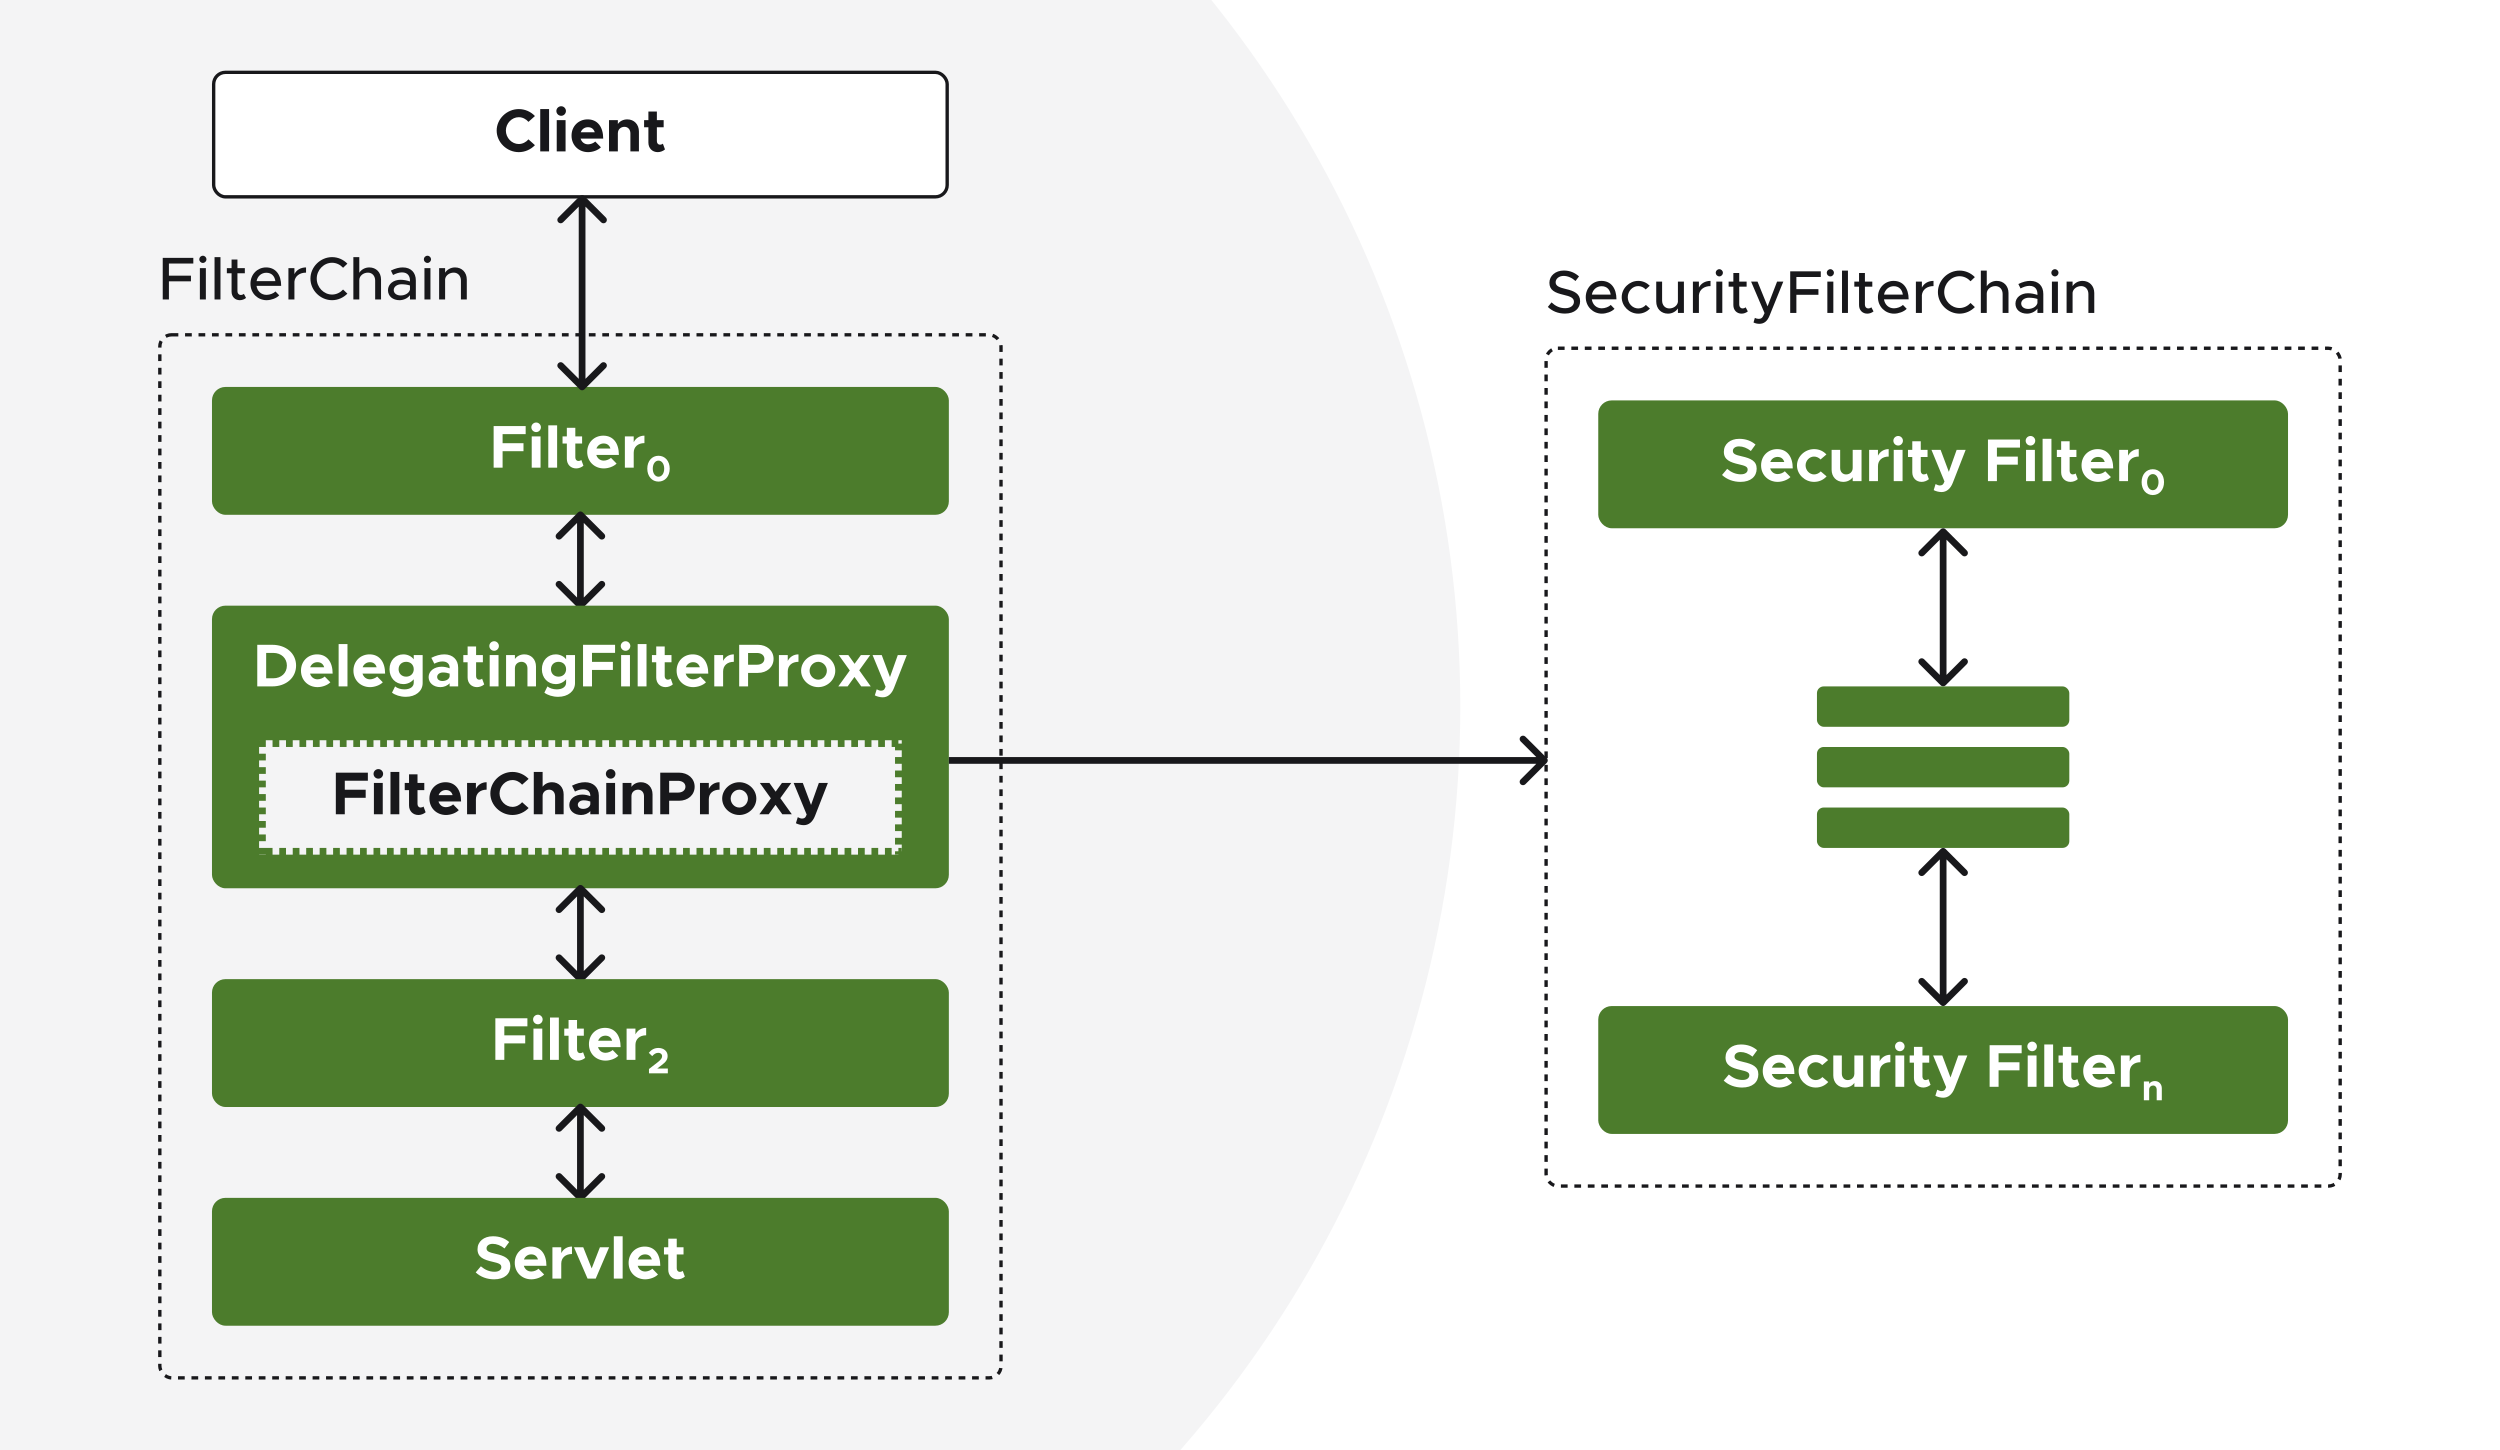 <svg width="743" height="431" viewBox="0 0 743 431" fill="none" xmlns="http://www.w3.org/2000/svg">
<rect x="0" y="0" width="743" height="431" fill="#333333" stroke="none"/>
<g clip-path="url(#clip0_421_788)">
<rect width="743" height="431" fill="white"/>
<circle cx="99" cy="210" r="335" fill="#F4F4F5"/>
<rect x="63.5" y="21.5" width="218" height="37" rx="3.5" fill="white"/>
<path d="M154.179 45.216C150.633 45.216 147.609 42.282 147.609 38.808C147.609 35.334 150.633 32.418 154.179 32.418C156.051 32.418 157.779 33.21 158.985 34.488L157.059 36.216C156.339 35.388 155.313 34.83 154.179 34.83C152.109 34.83 150.345 36.666 150.345 38.808C150.345 40.968 152.109 42.804 154.179 42.804C155.313 42.804 156.339 42.246 157.059 41.418L158.985 43.146C157.779 44.406 156.051 45.216 154.179 45.216ZM160.556 45V32.418H163.184V45H160.556ZM166.792 34.416C165.982 34.416 165.352 33.768 165.352 32.976C165.352 32.238 165.982 31.572 166.792 31.572C167.566 31.572 168.196 32.238 168.196 32.976C168.196 33.768 167.566 34.416 166.792 34.416ZM165.46 45V35.694H168.088V45H165.46ZM174.774 42.894C175.512 42.894 176.412 42.552 176.916 42.066L178.59 43.776C177.762 44.64 176.16 45.216 174.792 45.216C172.02 45.216 169.86 43.182 169.86 40.32C169.86 37.512 171.93 35.478 174.648 35.478C177.564 35.478 179.274 37.692 179.274 41.202H172.56C172.866 42.21 173.676 42.894 174.774 42.894ZM174.756 37.8C173.766 37.8 172.938 38.376 172.596 39.312H176.754C176.502 38.394 175.818 37.8 174.756 37.8ZM186.434 35.478C188.45 35.478 189.89 36.972 189.89 39.078V45H187.352V39.636C187.352 38.484 186.632 37.692 185.588 37.692C184.49 37.692 183.644 38.484 183.644 39.492L183.626 39.438V45H180.998V35.694H183.626V36.864C184.184 36.018 185.228 35.478 186.434 35.478ZM197.005 42.696L197.635 44.406C197.095 44.892 196.249 45.216 195.493 45.216C193.855 45.216 192.703 44.046 192.703 42.372V37.818H191.425V35.694H192.703V33.138H195.223V35.694H197.239V37.818H195.223V41.958C195.223 42.57 195.619 43.002 196.105 43.002C196.465 43.002 196.825 42.876 197.005 42.696Z" fill="#18181B"/>
<rect x="63.5" y="21.5" width="218" height="37" rx="3.5" stroke="#18181B"/>
<path d="M57.455 78.326H50.201V81.926H56.753V83.618H50.201V89H48.365V76.634H57.455V78.326ZM60.302 78.146C59.69 78.146 59.222 77.642 59.222 77.066C59.222 76.508 59.69 76.004 60.302 76.004C60.878 76.004 61.364 76.508 61.364 77.066C61.364 77.642 60.878 78.146 60.302 78.146ZM59.402 89V79.694H61.184V89H59.402ZM63.762 89V76.418H65.526V89H63.762ZM72.477 87.326L73.125 88.55C72.621 88.964 71.937 89.216 71.271 89.216C69.831 89.216 68.823 88.172 68.823 86.678V81.206H67.419V79.694H68.823V77.138H70.569V79.694H72.765V81.206H70.569V86.552C70.569 87.2 71.001 87.668 71.523 87.668C71.919 87.668 72.279 87.524 72.477 87.326ZM79.207 87.632C80.18 87.632 81.314 87.2 81.871 86.624L82.987 87.776C82.159 88.658 80.54 89.216 79.225 89.216C76.633 89.216 74.438 87.182 74.438 84.32C74.438 81.53 76.507 79.478 79.082 79.478C81.925 79.478 83.564 81.638 83.564 84.968H76.237C76.472 86.516 77.606 87.632 79.207 87.632ZM79.153 81.062C77.713 81.062 76.543 82.034 76.255 83.546H81.835C81.638 82.106 80.755 81.062 79.153 81.062ZM87.501 81.476C88.095 80.252 89.355 79.478 90.957 79.478V81.026C89.031 81.026 87.663 82.088 87.501 83.708V89H85.719V79.694H87.501V81.476ZM98.689 89.216C95.215 89.216 92.263 86.282 92.263 82.808C92.263 79.334 95.215 76.418 98.689 76.418C100.453 76.418 102.073 77.156 103.243 78.362L101.965 79.586C101.137 78.686 99.967 78.092 98.689 78.092C96.223 78.092 94.135 80.252 94.135 82.808C94.135 85.382 96.223 87.542 98.689 87.542C99.967 87.542 101.137 86.948 101.965 86.048L103.243 87.272C102.073 88.46 100.453 89.216 98.689 89.216ZM109.752 79.478C111.804 79.478 113.244 80.972 113.244 83.078V89H111.498V83.384C111.498 81.998 110.616 81.026 109.356 81.026C107.952 81.026 106.782 82.016 106.782 83.222V89H105.018V76.418H106.782V81.08C107.34 80.144 108.474 79.478 109.752 79.478ZM119.699 79.478C122.201 79.478 123.587 81.062 123.587 83.366V89H121.841V87.722C121.157 88.694 119.879 89.216 118.745 89.216C116.765 89.216 115.307 88.064 115.307 86.246C115.307 84.392 116.981 83.15 119.033 83.15C119.951 83.15 120.941 83.348 121.841 83.654V83.366C121.841 82.196 121.301 80.954 119.447 80.954C118.529 80.954 117.629 81.314 116.819 81.728L116.171 80.414C117.503 79.748 118.673 79.478 119.699 79.478ZM119.087 87.812C120.239 87.812 121.535 87.236 121.841 86.084V84.842C121.085 84.608 120.221 84.482 119.303 84.482C118.061 84.482 117.017 85.184 117.017 86.192C117.017 87.2 117.917 87.812 119.087 87.812ZM127.046 78.146C126.434 78.146 125.966 77.642 125.966 77.066C125.966 76.508 126.434 76.004 127.046 76.004C127.622 76.004 128.108 76.508 128.108 77.066C128.108 77.642 127.622 78.146 127.046 78.146ZM126.146 89V79.694H127.928V89H126.146ZM135.24 79.478C137.292 79.478 138.732 80.972 138.732 83.078V89H136.986V83.384C136.986 81.998 136.104 81.026 134.844 81.026C133.548 81.026 132.432 81.872 132.288 82.97V89H130.506V79.694H132.288V81.044C132.846 80.126 133.98 79.478 135.24 79.478Z" fill="#18181B"/>
<rect x="63" y="115" width="219" height="38" rx="4" fill="#4C7C2C"/>
<path d="M156.23 129.028H149.372V131.71H155.582V134.104H149.372V139H146.708V126.634H156.23V129.028ZM159.358 128.416C158.548 128.416 157.918 127.768 157.918 126.976C157.918 126.238 158.548 125.572 159.358 125.572C160.132 125.572 160.762 126.238 160.762 126.976C160.762 127.768 160.132 128.416 159.358 128.416ZM158.026 139V129.694H160.654V139H158.026ZM162.949 139V126.418H165.577V139H162.949ZM172.767 136.696L173.397 138.406C172.857 138.892 172.011 139.216 171.255 139.216C169.617 139.216 168.465 138.046 168.465 136.372V131.818H167.187V129.694H168.465V127.138H170.985V129.694H173.001V131.818H170.985V135.958C170.985 136.57 171.381 137.002 171.867 137.002C172.227 137.002 172.587 136.876 172.767 136.696ZM179.434 136.894C180.172 136.894 181.072 136.552 181.576 136.066L183.25 137.776C182.422 138.64 180.82 139.216 179.452 139.216C176.68 139.216 174.52 137.182 174.52 134.32C174.52 131.512 176.59 129.478 179.308 129.478C182.224 129.478 183.934 131.692 183.934 135.202H177.22C177.526 136.21 178.336 136.894 179.434 136.894ZM179.416 131.8C178.426 131.8 177.598 132.376 177.256 133.312H181.414C181.162 132.394 180.478 131.8 179.416 131.8ZM188.34 131.422C188.952 130.216 190.104 129.478 191.526 129.478V131.692C189.582 131.692 188.34 132.808 188.34 134.554V139H185.712V129.694H188.34V131.422ZM195.703 143.13C193.748 143.13 192.376 141.542 192.376 139.285C192.376 137.038 193.748 135.451 195.703 135.451C197.658 135.451 199.04 137.038 199.04 139.285C199.04 141.542 197.658 143.13 195.703 143.13ZM195.703 141.682C196.707 141.682 197.398 140.678 197.398 139.285C197.398 137.892 196.707 136.898 195.703 136.898C194.709 136.898 194.007 137.892 194.007 139.285C194.007 140.678 194.709 141.682 195.703 141.682Z" fill="white"/>
<path d="M171.793 180.707C172.183 181.098 172.817 181.098 173.207 180.707L179.571 174.343C179.962 173.953 179.962 173.319 179.571 172.929C179.181 172.538 178.547 172.538 178.157 172.929L172.5 178.586L166.843 172.929C166.453 172.538 165.819 172.538 165.429 172.929C165.038 173.319 165.038 173.953 165.429 174.343L171.793 180.707ZM173.207 152.293C172.817 151.902 172.183 151.902 171.793 152.293L165.429 158.657C165.038 159.047 165.038 159.681 165.429 160.071C165.819 160.462 166.453 160.462 166.843 160.071L172.5 154.414L178.157 160.071C178.547 160.462 179.181 160.462 179.571 160.071C179.962 159.681 179.962 159.047 179.571 158.657L173.207 152.293ZM173.5 180L173.5 153L171.5 153L171.5 180L173.5 180Z" fill="#18181B"/>
<rect x="63" y="180" width="219" height="84" rx="4" fill="#4C7C2C"/>
<path d="M76.458 204V191.634H80.886C85.044 191.634 87.996 194.19 87.996 197.808C87.996 201.426 85.044 204 80.886 204H76.458ZM79.104 201.588H81.228C83.586 201.588 85.26 200.022 85.26 197.808C85.26 195.612 83.586 194.046 81.228 194.046H79.104V201.588ZM94.363 201.894C95.101 201.894 96.001 201.552 96.505 201.066L98.179 202.776C97.351 203.64 95.749 204.216 94.381 204.216C91.609 204.216 89.449 202.182 89.449 199.32C89.449 196.512 91.519 194.478 94.237 194.478C97.153 194.478 98.863 196.692 98.863 200.202H92.149C92.455 201.21 93.265 201.894 94.363 201.894ZM94.345 196.8C93.355 196.8 92.527 197.376 92.185 198.312H96.343C96.091 197.394 95.407 196.8 94.345 196.8ZM100.641 204V191.418H103.269V204H100.641ZM109.955 201.894C110.693 201.894 111.593 201.552 112.097 201.066L113.771 202.776C112.943 203.64 111.341 204.216 109.973 204.216C107.201 204.216 105.041 202.182 105.041 199.32C105.041 196.512 107.111 194.478 109.829 194.478C112.745 194.478 114.455 196.692 114.455 200.202H107.741C108.047 201.21 108.857 201.894 109.955 201.894ZM109.937 196.8C108.947 196.8 108.119 197.376 107.777 198.312H111.935C111.683 197.394 110.999 196.8 109.937 196.8ZM122.965 194.694H125.611V203.01C125.611 205.404 123.541 207.096 120.607 207.096C118.969 207.096 117.421 206.574 116.503 205.854L117.421 204C118.033 204.54 119.113 204.882 120.193 204.882C121.885 204.882 122.965 204.108 122.965 202.902V201.876C122.227 202.776 121.111 203.316 119.887 203.316C117.547 203.316 115.765 201.48 115.765 198.888C115.765 196.296 117.547 194.478 119.887 194.478C121.147 194.478 122.335 195.072 122.965 195.954V194.694ZM120.715 201.102C122.029 201.102 122.965 200.184 122.965 198.888C122.965 197.592 122.029 196.692 120.715 196.692C119.401 196.692 118.465 197.592 118.465 198.888C118.465 200.184 119.401 201.102 120.715 201.102ZM132.081 194.478C134.511 194.478 136.167 196.008 136.167 198.438V204H133.629V203.064C132.963 203.82 131.901 204.216 130.893 204.216C128.913 204.216 127.383 203.028 127.383 201.246C127.383 199.41 129.093 198.15 131.253 198.15C132.009 198.15 132.837 198.312 133.629 198.618V198.438C133.629 197.448 133.017 196.584 131.487 196.584C130.623 196.584 129.813 196.872 129.075 197.25L128.193 195.504C129.507 194.838 130.785 194.478 132.081 194.478ZM131.487 202.398C132.495 202.398 133.449 201.93 133.629 201.066V200.202C133.035 199.986 132.351 199.86 131.631 199.86C130.677 199.86 129.921 200.418 129.921 201.174C129.921 201.93 130.587 202.398 131.487 202.398ZM143.277 201.696L143.907 203.406C143.367 203.892 142.521 204.216 141.765 204.216C140.127 204.216 138.975 203.046 138.975 201.372V196.818H137.697V194.694H138.975V192.138H141.495V194.694H143.511V196.818H141.495V200.958C141.495 201.57 141.891 202.002 142.377 202.002C142.737 202.002 143.097 201.876 143.277 201.696ZM146.867 193.416C146.057 193.416 145.427 192.768 145.427 191.976C145.427 191.238 146.057 190.572 146.867 190.572C147.641 190.572 148.271 191.238 148.271 191.976C148.271 192.768 147.641 193.416 146.867 193.416ZM145.535 204V194.694H148.163V204H145.535ZM155.84 194.478C157.856 194.478 159.296 195.972 159.296 198.078V204H156.758V198.636C156.758 197.484 156.038 196.692 154.994 196.692C153.896 196.692 153.05 197.484 153.05 198.492L153.032 198.438V204H150.404V194.694H153.032V195.864C153.59 195.018 154.634 194.478 155.84 194.478ZM168.246 194.694H170.892V203.01C170.892 205.404 168.822 207.096 165.888 207.096C164.25 207.096 162.702 206.574 161.784 205.854L162.702 204C163.314 204.54 164.394 204.882 165.474 204.882C167.166 204.882 168.246 204.108 168.246 202.902V201.876C167.508 202.776 166.392 203.316 165.168 203.316C162.828 203.316 161.046 201.48 161.046 198.888C161.046 196.296 162.828 194.478 165.168 194.478C166.428 194.478 167.616 195.072 168.246 195.954V194.694ZM165.996 201.102C167.31 201.102 168.246 200.184 168.246 198.888C168.246 197.592 167.31 196.692 165.996 196.692C164.682 196.692 163.746 197.592 163.746 198.888C163.746 200.184 164.682 201.102 165.996 201.102ZM182.798 194.028H175.94V196.71H182.15V199.104H175.94V204H173.276V191.634H182.798V194.028ZM185.926 193.416C185.116 193.416 184.486 192.768 184.486 191.976C184.486 191.238 185.116 190.572 185.926 190.572C186.7 190.572 187.33 191.238 187.33 191.976C187.33 192.768 186.7 193.416 185.926 193.416ZM184.594 204V194.694H187.222V204H184.594ZM189.516 204V191.418H192.144V204H189.516ZM199.334 201.696L199.964 203.406C199.424 203.892 198.578 204.216 197.822 204.216C196.184 204.216 195.032 203.046 195.032 201.372V196.818H193.754V194.694H195.032V192.138H197.552V194.694H199.568V196.818H197.552V200.958C197.552 201.57 197.948 202.002 198.434 202.002C198.794 202.002 199.154 201.876 199.334 201.696ZM206.002 201.894C206.74 201.894 207.64 201.552 208.144 201.066L209.818 202.776C208.99 203.64 207.388 204.216 206.02 204.216C203.248 204.216 201.088 202.182 201.088 199.32C201.088 196.512 203.158 194.478 205.876 194.478C208.792 194.478 210.502 196.692 210.502 200.202H203.788C204.094 201.21 204.904 201.894 206.002 201.894ZM205.984 196.8C204.994 196.8 204.166 197.376 203.824 198.312H207.982C207.73 197.394 207.046 196.8 205.984 196.8ZM214.908 196.422C215.52 195.216 216.672 194.478 218.094 194.478V196.692C216.15 196.692 214.908 197.808 214.908 199.554V204H212.28V194.694H214.908V196.422ZM219.682 204V191.634H225.244C227.926 191.634 229.906 193.362 229.906 195.81C229.906 198.258 227.926 199.986 225.244 199.986H222.328V204H219.682ZM222.328 197.556H224.956C226.27 197.556 227.17 196.872 227.17 195.81C227.17 194.748 226.27 194.064 224.956 194.064H222.328V197.556ZM234.121 196.422C234.733 195.216 235.885 194.478 237.307 194.478V196.692C235.363 196.692 234.121 197.808 234.121 199.554V204H231.493V194.694H234.121V196.422ZM243.184 204.216C240.412 204.216 238.09 201.984 238.09 199.338C238.09 196.692 240.412 194.478 243.184 194.478C245.938 194.478 248.242 196.692 248.242 199.338C248.242 201.984 245.938 204.216 243.184 204.216ZM243.184 202.002C244.57 202.002 245.74 200.778 245.74 199.338C245.74 197.898 244.57 196.692 243.184 196.692C241.78 196.692 240.61 197.898 240.61 199.338C240.61 200.778 241.78 202.002 243.184 202.002ZM258.786 204H255.96L253.944 201.192L251.91 204H249.138L252.558 199.266L249.282 194.694H252.126L253.98 197.286L255.852 194.694H258.624L255.366 199.212L258.786 204ZM262.339 207.24C261.565 207.24 260.629 207.006 259.999 206.664L260.557 204.864C261.007 205.116 261.475 205.278 261.781 205.278C262.285 205.278 262.681 205.116 262.879 204.774L263.203 204.09L259.333 194.694H262.051L264.499 201.228L266.821 194.694H269.503L265.687 204.468C264.985 206.286 263.797 207.24 262.339 207.24Z" fill="white"/>
<rect x="77" y="220" width="191" height="34" fill="#F4F4F5"/>
<path d="M109.33 232.028H102.472V234.71H108.682V237.104H102.472V242H99.808V229.634H109.33V232.028ZM112.458 231.416C111.648 231.416 111.018 230.768 111.018 229.976C111.018 229.238 111.648 228.572 112.458 228.572C113.232 228.572 113.862 229.238 113.862 229.976C113.862 230.768 113.232 231.416 112.458 231.416ZM111.126 242V232.694H113.754V242H111.126ZM116.048 242V229.418H118.676V242H116.048ZM125.866 239.696L126.496 241.406C125.956 241.892 125.11 242.216 124.354 242.216C122.716 242.216 121.564 241.046 121.564 239.372V234.818H120.286V232.694H121.564V230.138H124.084V232.694H126.1V234.818H124.084V238.958C124.084 239.57 124.48 240.002 124.966 240.002C125.326 240.002 125.686 239.876 125.866 239.696ZM132.534 239.894C133.272 239.894 134.172 239.552 134.676 239.066L136.35 240.776C135.522 241.64 133.92 242.216 132.552 242.216C129.78 242.216 127.62 240.182 127.62 237.32C127.62 234.512 129.69 232.478 132.408 232.478C135.324 232.478 137.034 234.692 137.034 238.202H130.32C130.626 239.21 131.436 239.894 132.534 239.894ZM132.516 234.8C131.526 234.8 130.698 235.376 130.356 236.312H134.514C134.262 235.394 133.578 234.8 132.516 234.8ZM141.44 234.422C142.052 233.216 143.204 232.478 144.626 232.478V234.692C142.682 234.692 141.44 235.808 141.44 237.554V242H138.812V232.694H141.44V234.422ZM152.298 242.216C148.752 242.216 145.728 239.282 145.728 235.808C145.728 232.334 148.752 229.418 152.298 229.418C154.17 229.418 155.898 230.21 157.104 231.488L155.178 233.216C154.458 232.388 153.432 231.83 152.298 231.83C150.228 231.83 148.464 233.666 148.464 235.808C148.464 237.968 150.228 239.804 152.298 239.804C153.432 239.804 154.458 239.246 155.178 238.418L157.104 240.146C155.898 241.406 154.17 242.216 152.298 242.216ZM164.057 232.478C166.073 232.478 167.513 233.972 167.513 236.078V242H164.975V236.636C164.975 235.484 164.255 234.692 163.211 234.692C162.113 234.692 161.267 235.484 161.267 236.492V242H158.639V229.418H161.267V233.828C161.843 233.018 162.869 232.478 164.057 232.478ZM173.89 232.478C176.32 232.478 177.976 234.008 177.976 236.438V242H175.438V241.064C174.772 241.82 173.71 242.216 172.702 242.216C170.722 242.216 169.192 241.028 169.192 239.246C169.192 237.41 170.902 236.15 173.062 236.15C173.818 236.15 174.646 236.312 175.438 236.618V236.438C175.438 235.448 174.826 234.584 173.296 234.584C172.432 234.584 171.622 234.872 170.884 235.25L170.002 233.504C171.316 232.838 172.594 232.478 173.89 232.478ZM173.296 240.398C174.304 240.398 175.258 239.93 175.438 239.066V238.202C174.844 237.986 174.16 237.86 173.44 237.86C172.486 237.86 171.73 238.418 171.73 239.174C171.73 239.93 172.396 240.398 173.296 240.398ZM181.505 231.416C180.695 231.416 180.065 230.768 180.065 229.976C180.065 229.238 180.695 228.572 181.505 228.572C182.279 228.572 182.909 229.238 182.909 229.976C182.909 230.768 182.279 231.416 181.505 231.416ZM180.173 242V232.694H182.801V242H180.173ZM190.477 232.478C192.493 232.478 193.933 233.972 193.933 236.078V242H191.395V236.636C191.395 235.484 190.675 234.692 189.631 234.692C188.533 234.692 187.687 235.484 187.687 236.492L187.669 236.438V242H185.041V232.694H187.669V233.864C188.227 233.018 189.271 232.478 190.477 232.478ZM196.224 242V229.634H201.786C204.468 229.634 206.448 231.362 206.448 233.81C206.448 236.258 204.468 237.986 201.786 237.986H198.87V242H196.224ZM198.87 235.556H201.498C202.812 235.556 203.712 234.872 203.712 233.81C203.712 232.748 202.812 232.064 201.498 232.064H198.87V235.556ZM210.663 234.422C211.275 233.216 212.427 232.478 213.849 232.478V234.692C211.905 234.692 210.663 235.808 210.663 237.554V242H208.035V232.694H210.663V234.422ZM219.726 242.216C216.954 242.216 214.632 239.984 214.632 237.338C214.632 234.692 216.954 232.478 219.726 232.478C222.48 232.478 224.784 234.692 224.784 237.338C224.784 239.984 222.48 242.216 219.726 242.216ZM219.726 240.002C221.112 240.002 222.282 238.778 222.282 237.338C222.282 235.898 221.112 234.692 219.726 234.692C218.322 234.692 217.152 235.898 217.152 237.338C217.152 238.778 218.322 240.002 219.726 240.002ZM235.328 242H232.502L230.486 239.192L228.452 242H225.68L229.1 237.266L225.824 232.694H228.668L230.522 235.286L232.394 232.694H235.166L231.908 237.212L235.328 242ZM238.881 245.24C238.107 245.24 237.171 245.006 236.541 244.664L237.099 242.864C237.549 243.116 238.017 243.278 238.323 243.278C238.827 243.278 239.223 243.116 239.421 242.774L239.745 242.09L235.875 232.694H238.593L241.041 239.228L243.363 232.694H246.045L242.229 242.468C241.527 244.286 240.339 245.24 238.881 245.24Z" fill="#18181B"/>
<rect x="77" y="220" width="191" height="34" stroke="#4C7C2C" stroke-width="4" stroke-dasharray="2 2"/>
<path d="M171.793 291.707C172.183 292.098 172.817 292.098 173.207 291.707L179.571 285.343C179.962 284.953 179.962 284.319 179.571 283.929C179.181 283.538 178.547 283.538 178.157 283.929L172.5 289.586L166.843 283.929C166.453 283.538 165.819 283.538 165.429 283.929C165.038 284.319 165.038 284.953 165.429 285.343L171.793 291.707ZM173.207 263.293C172.817 262.902 172.183 262.902 171.793 263.293L165.429 269.657C165.038 270.047 165.038 270.681 165.429 271.071C165.819 271.462 166.453 271.462 166.843 271.071L172.5 265.414L178.157 271.071C178.547 271.462 179.181 271.462 179.571 271.071C179.962 270.681 179.962 270.047 179.571 269.657L173.207 263.293ZM173.5 291L173.5 264L171.5 264L171.5 291L173.5 291Z" fill="#18181B"/>
<rect x="63" y="291" width="219" height="38" rx="4" fill="#4C7C2C"/>
<path d="M156.742 305.028H149.884V307.71H156.094V310.104H149.884V315H147.22V302.634H156.742V305.028ZM159.87 304.416C159.06 304.416 158.43 303.768 158.43 302.976C158.43 302.238 159.06 301.572 159.87 301.572C160.644 301.572 161.274 302.238 161.274 302.976C161.274 303.768 160.644 304.416 159.87 304.416ZM158.538 315V305.694H161.166V315H158.538ZM163.46 315V302.418H166.088V315H163.46ZM173.278 312.696L173.908 314.406C173.368 314.892 172.522 315.216 171.766 315.216C170.128 315.216 168.976 314.046 168.976 312.372V307.818H167.698V305.694H168.976V303.138H171.496V305.694H173.512V307.818H171.496V311.958C171.496 312.57 171.892 313.002 172.378 313.002C172.738 313.002 173.098 312.876 173.278 312.696ZM179.946 312.894C180.684 312.894 181.584 312.552 182.088 312.066L183.762 313.776C182.934 314.64 181.332 315.216 179.964 315.216C177.192 315.216 175.032 313.182 175.032 310.32C175.032 307.512 177.102 305.478 179.82 305.478C182.736 305.478 184.446 307.692 184.446 311.202H177.732C178.038 312.21 178.848 312.894 179.946 312.894ZM179.928 307.8C178.938 307.8 178.11 308.376 177.768 309.312H181.926C181.674 308.394 180.99 307.8 179.928 307.8ZM188.852 307.422C189.464 306.216 190.616 305.478 192.038 305.478V307.692C190.094 307.692 188.852 308.808 188.852 310.554V315H186.224V305.694H188.852V307.422ZM192.877 319V317.704L195.61 315.587C196.495 314.885 196.776 314.399 196.776 313.881C196.776 313.265 196.258 312.898 195.653 312.898C194.929 312.898 194.378 313.265 193.838 313.881L192.823 312.898C193.558 311.969 194.497 311.451 195.696 311.451C197.273 311.451 198.418 312.423 198.418 313.816C198.418 314.81 197.986 315.576 196.69 316.516L195.34 317.564H198.482V319H192.877Z" fill="white"/>
<path d="M171.793 356.707C172.183 357.098 172.817 357.098 173.207 356.707L179.571 350.343C179.962 349.953 179.962 349.319 179.571 348.929C179.181 348.538 178.547 348.538 178.157 348.929L172.5 354.586L166.843 348.929C166.453 348.538 165.819 348.538 165.429 348.929C165.038 349.319 165.038 349.953 165.429 350.343L171.793 356.707ZM173.207 328.293C172.817 327.902 172.183 327.902 171.793 328.293L165.429 334.657C165.038 335.047 165.038 335.681 165.429 336.071C165.819 336.462 166.453 336.462 166.843 336.071L172.5 330.414L178.157 336.071C178.547 336.462 179.181 336.462 179.571 336.071C179.962 335.681 179.962 335.047 179.571 334.657L173.207 328.293ZM173.5 356L173.5 329L171.5 329L171.5 356L173.5 356Z" fill="#18181B"/>
<rect x="63" y="356" width="219" height="38" rx="4" fill="#4C7C2C"/>
<path d="M146.869 380.216C144.727 380.216 142.819 379.496 141.379 378.164L142.909 376.346C144.079 377.354 145.411 377.966 146.977 377.966C148.309 377.966 148.993 377.354 148.993 376.58C148.993 375.698 148.273 375.428 146.383 374.996C143.773 374.402 141.919 373.664 141.919 371.27C141.919 368.984 143.791 367.418 146.491 367.418C148.507 367.418 150.073 368.048 151.333 369.128L149.947 371.036C148.849 370.154 147.607 369.668 146.419 369.668C145.285 369.668 144.601 370.262 144.601 371C144.601 371.9 145.339 372.188 147.247 372.62C149.911 373.214 151.675 374.006 151.675 376.292C151.675 378.65 149.893 380.216 146.869 380.216ZM157.899 377.894C158.637 377.894 159.537 377.552 160.041 377.066L161.715 378.776C160.887 379.64 159.285 380.216 157.917 380.216C155.145 380.216 152.985 378.182 152.985 375.32C152.985 372.512 155.055 370.478 157.773 370.478C160.689 370.478 162.399 372.692 162.399 376.202H155.685C155.991 377.21 156.801 377.894 157.899 377.894ZM157.881 372.8C156.891 372.8 156.063 373.376 155.721 374.312H159.879C159.627 373.394 158.943 372.8 157.881 372.8ZM166.805 372.422C167.417 371.216 168.569 370.478 169.991 370.478V372.692C168.047 372.692 166.805 373.808 166.805 375.554V380H164.177V370.694H166.805V372.422ZM174.621 380L170.589 370.694H173.343L175.845 376.976L178.293 370.694H181.029L177.051 380H174.621ZM182.423 380V367.418H185.051V380H182.423ZM191.737 377.894C192.475 377.894 193.375 377.552 193.879 377.066L195.553 378.776C194.725 379.64 193.123 380.216 191.755 380.216C188.983 380.216 186.823 378.182 186.823 375.32C186.823 372.512 188.893 370.478 191.611 370.478C194.527 370.478 196.237 372.692 196.237 376.202H189.523C189.829 377.21 190.639 377.894 191.737 377.894ZM191.719 372.8C190.729 372.8 189.901 373.376 189.559 374.312H193.717C193.465 373.394 192.781 372.8 191.719 372.8ZM202.911 377.696L203.541 379.406C203.001 379.892 202.155 380.216 201.399 380.216C199.761 380.216 198.609 379.046 198.609 377.372V372.818H197.331V370.694H198.609V368.138H201.129V370.694H203.145V372.818H201.129V376.958C201.129 377.57 201.525 378.002 202.011 378.002C202.371 378.002 202.731 377.876 202.911 377.696Z" fill="white"/>
<rect x="47.5" y="99.5" width="250" height="310" rx="3.5" stroke="#18181B" stroke-dasharray="2 2"/>
<path d="M465.109 93.198C463.039 93.198 461.329 92.478 460.015 91.218L461.113 89.868C462.211 90.912 463.507 91.596 465.181 91.596C466.891 91.596 467.773 90.696 467.773 89.706C467.773 88.536 466.747 88.086 464.677 87.618C462.157 87.024 460.483 86.268 460.483 84.036C460.483 81.966 462.283 80.4 464.767 80.4C466.675 80.4 468.097 81.102 469.285 82.146L468.241 83.514C467.197 82.56 465.955 82.002 464.695 82.002C463.309 82.002 462.337 82.884 462.337 83.874C462.337 85.026 463.399 85.422 465.433 85.908C467.899 86.484 469.609 87.312 469.609 89.526C469.609 91.614 468.025 93.198 465.109 93.198ZM476.055 91.632C477.027 91.632 478.161 91.2 478.719 90.624L479.835 91.776C479.007 92.658 477.387 93.216 476.073 93.216C473.481 93.216 471.285 91.182 471.285 88.32C471.285 85.53 473.355 83.478 475.929 83.478C478.773 83.478 480.411 85.638 480.411 88.968H473.085C473.319 90.516 474.453 91.632 476.055 91.632ZM476.001 85.062C474.561 85.062 473.391 86.034 473.103 87.546H478.683C478.485 86.106 477.603 85.062 476.001 85.062ZM486.869 93.216C484.223 93.216 481.973 90.984 481.973 88.338C481.973 85.692 484.223 83.478 486.887 83.478C488.219 83.478 489.425 84.036 490.307 84.918L489.101 86.034C488.543 85.404 487.733 85.026 486.869 85.026C485.177 85.026 483.773 86.538 483.773 88.338C483.773 90.156 485.177 91.668 486.887 91.668C487.751 91.668 488.579 91.272 489.155 90.624L490.361 91.722C489.461 92.64 488.255 93.216 486.869 93.216ZM498.676 83.694H500.458V93H498.676V91.65C498.118 92.568 496.984 93.216 495.724 93.216C493.672 93.216 492.232 91.722 492.232 89.616V83.694H493.978V89.31C493.978 90.696 494.86 91.668 496.12 91.668C497.416 91.668 498.532 90.822 498.676 89.724V83.694ZM504.915 85.476C505.509 84.252 506.769 83.478 508.371 83.478V85.026C506.445 85.026 505.077 86.088 504.915 87.708V93H503.133V83.694H504.915V85.476ZM510.991 82.146C510.379 82.146 509.911 81.642 509.911 81.066C509.911 80.508 510.379 80.004 510.991 80.004C511.567 80.004 512.053 80.508 512.053 81.066C512.053 81.642 511.567 82.146 510.991 82.146ZM510.091 93V83.694H511.873V93H510.091ZM518.807 91.326L519.455 92.55C518.951 92.964 518.267 93.216 517.601 93.216C516.161 93.216 515.153 92.172 515.153 90.678V85.206H513.749V83.694H515.153V81.138H516.899V83.694H519.095V85.206H516.899V90.552C516.899 91.2 517.331 91.668 517.853 91.668C518.249 91.668 518.609 91.524 518.807 91.326ZM522.91 96.24C522.28 96.24 521.632 96.096 521.146 95.844L521.542 94.476C521.902 94.674 522.316 94.764 522.676 94.764C523.252 94.764 523.648 94.584 523.954 94.044L524.422 93.054L520.426 83.694H522.334L525.322 91.038L528.148 83.694H530.002L525.898 93.846C525.232 95.52 524.242 96.222 522.91 96.24ZM541.138 82.326H533.884V85.926H540.436V87.618H533.884V93H532.048V80.634H541.138V82.326ZM543.986 82.146C543.374 82.146 542.906 81.642 542.906 81.066C542.906 80.508 543.374 80.004 543.986 80.004C544.562 80.004 545.048 80.508 545.048 81.066C545.048 81.642 544.562 82.146 543.986 82.146ZM543.086 93V83.694H544.868V93H543.086ZM547.445 93V80.418H549.209V93H547.445ZM556.161 91.326L556.809 92.55C556.305 92.964 555.621 93.216 554.955 93.216C553.515 93.216 552.507 92.172 552.507 90.678V85.206H551.103V83.694H552.507V81.138H554.253V83.694H556.449V85.206H554.253V90.552C554.253 91.2 554.685 91.668 555.207 91.668C555.603 91.668 555.963 91.524 556.161 91.326ZM562.891 91.632C563.863 91.632 564.997 91.2 565.555 90.624L566.671 91.776C565.843 92.658 564.223 93.216 562.909 93.216C560.317 93.216 558.121 91.182 558.121 88.32C558.121 85.53 560.191 83.478 562.765 83.478C565.609 83.478 567.247 85.638 567.247 88.968H559.921C560.155 90.516 561.289 91.632 562.891 91.632ZM562.837 85.062C561.397 85.062 560.227 86.034 559.939 87.546H565.519C565.321 86.106 564.439 85.062 562.837 85.062ZM571.185 85.476C571.779 84.252 573.039 83.478 574.641 83.478V85.026C572.715 85.026 571.347 86.088 571.185 87.708V93H569.403V83.694H571.185V85.476ZM582.373 93.216C578.899 93.216 575.947 90.282 575.947 86.808C575.947 83.334 578.899 80.418 582.373 80.418C584.137 80.418 585.757 81.156 586.927 82.362L585.649 83.586C584.821 82.686 583.651 82.092 582.373 82.092C579.907 82.092 577.819 84.252 577.819 86.808C577.819 89.382 579.907 91.542 582.373 91.542C583.651 91.542 584.821 90.948 585.649 90.048L586.927 91.272C585.757 92.46 584.137 93.216 582.373 93.216ZM593.435 83.478C595.487 83.478 596.927 84.972 596.927 87.078V93H595.181V87.384C595.181 85.998 594.299 85.026 593.039 85.026C591.635 85.026 590.465 86.016 590.465 87.222V93H588.701V80.418H590.465V85.08C591.023 84.144 592.157 83.478 593.435 83.478ZM603.383 83.478C605.885 83.478 607.271 85.062 607.271 87.366V93H605.525V91.722C604.841 92.694 603.563 93.216 602.429 93.216C600.449 93.216 598.991 92.064 598.991 90.246C598.991 88.392 600.665 87.15 602.717 87.15C603.635 87.15 604.625 87.348 605.525 87.654V87.366C605.525 86.196 604.985 84.954 603.131 84.954C602.213 84.954 601.313 85.314 600.503 85.728L599.855 84.414C601.187 83.748 602.357 83.478 603.383 83.478ZM602.771 91.812C603.923 91.812 605.219 91.236 605.525 90.084V88.842C604.769 88.608 603.905 88.482 602.987 88.482C601.745 88.482 600.701 89.184 600.701 90.192C600.701 91.2 601.601 91.812 602.771 91.812ZM610.73 82.146C610.118 82.146 609.65 81.642 609.65 81.066C609.65 80.508 610.118 80.004 610.73 80.004C611.306 80.004 611.792 80.508 611.792 81.066C611.792 81.642 611.306 82.146 610.73 82.146ZM609.83 93V83.694H611.612V93H609.83ZM618.924 83.478C620.976 83.478 622.416 84.972 622.416 87.078V93H620.67V87.384C620.67 85.998 619.788 85.026 618.528 85.026C617.232 85.026 616.116 85.872 615.972 86.97V93H614.19V83.694H615.972V85.044C616.53 84.126 617.664 83.478 618.924 83.478Z" fill="#18181B"/>
<rect x="475" y="119" width="205" height="38" rx="4" fill="#4C7C2C"/>
<path d="M517.277 143.216C515.135 143.216 513.227 142.496 511.787 141.164L513.317 139.346C514.487 140.354 515.819 140.966 517.385 140.966C518.717 140.966 519.401 140.354 519.401 139.58C519.401 138.698 518.681 138.428 516.791 137.996C514.181 137.402 512.327 136.664 512.327 134.27C512.327 131.984 514.199 130.418 516.899 130.418C518.915 130.418 520.481 131.048 521.741 132.128L520.355 134.036C519.257 133.154 518.015 132.668 516.827 132.668C515.693 132.668 515.009 133.262 515.009 134C515.009 134.9 515.747 135.188 517.655 135.62C520.319 136.214 522.083 137.006 522.083 139.292C522.083 141.65 520.301 143.216 517.277 143.216ZM528.307 140.894C529.045 140.894 529.945 140.552 530.449 140.066L532.123 141.776C531.295 142.64 529.693 143.216 528.325 143.216C525.553 143.216 523.393 141.182 523.393 138.32C523.393 135.512 525.463 133.478 528.181 133.478C531.097 133.478 532.807 135.692 532.807 139.202H526.093C526.399 140.21 527.209 140.894 528.307 140.894ZM528.289 135.8C527.299 135.8 526.471 136.376 526.129 137.312H530.287C530.035 136.394 529.351 135.8 528.289 135.8ZM539.139 143.216C536.385 143.216 534.063 140.984 534.063 138.338C534.063 135.692 536.403 133.478 539.157 133.478C540.669 133.478 541.911 134.09 542.811 135.062L541.065 136.556C540.597 136.034 539.859 135.692 539.139 135.692C537.771 135.692 536.619 136.898 536.619 138.32C536.619 139.778 537.771 141.002 539.157 141.002C539.877 141.002 540.633 140.642 541.119 140.102L542.865 141.578C541.947 142.586 540.687 143.216 539.139 143.216ZM550.621 133.694H553.249V143H550.621V141.83C550.063 142.676 549.019 143.216 547.813 143.216C545.797 143.216 544.357 141.722 544.357 139.616V133.694H546.895V139.058C546.895 140.21 547.615 141.002 548.659 141.002C549.757 141.002 550.603 140.21 550.603 139.202L550.621 139.256V133.694ZM558.131 135.422C558.743 134.216 559.895 133.478 561.317 133.478V135.692C559.373 135.692 558.131 136.808 558.131 138.554V143H555.503V133.694H558.131V135.422ZM564.147 132.416C563.337 132.416 562.707 131.768 562.707 130.976C562.707 130.238 563.337 129.572 564.147 129.572C564.921 129.572 565.551 130.238 565.551 130.976C565.551 131.768 564.921 132.416 564.147 132.416ZM562.815 143V133.694H565.443V143H562.815ZM572.634 140.696L573.264 142.406C572.724 142.892 571.878 143.216 571.122 143.216C569.484 143.216 568.332 142.046 568.332 140.372V135.818H567.054V133.694H568.332V131.138H570.852V133.694H572.868V135.818H570.852V139.958C570.852 140.57 571.248 141.002 571.734 141.002C572.094 141.002 572.454 140.876 572.634 140.696ZM577.034 146.24C576.26 146.24 575.324 146.006 574.694 145.664L575.252 143.864C575.702 144.116 576.17 144.278 576.476 144.278C576.98 144.278 577.376 144.116 577.574 143.774L577.898 143.09L574.028 133.694H576.746L579.194 140.228L581.516 133.694H584.198L580.382 143.468C579.68 145.286 578.492 146.24 577.034 146.24ZM600.342 133.028H593.484V135.71H599.694V138.104H593.484V143H590.82V130.634H600.342V133.028ZM603.47 132.416C602.66 132.416 602.03 131.768 602.03 130.976C602.03 130.238 602.66 129.572 603.47 129.572C604.244 129.572 604.874 130.238 604.874 130.976C604.874 131.768 604.244 132.416 603.47 132.416ZM602.138 143V133.694H604.766V143H602.138ZM607.06 143V130.418H609.688V143H607.06ZM616.878 140.696L617.508 142.406C616.968 142.892 616.122 143.216 615.366 143.216C613.728 143.216 612.576 142.046 612.576 140.372V135.818H611.298V133.694H612.576V131.138H615.096V133.694H617.112V135.818H615.096V139.958C615.096 140.57 615.492 141.002 615.978 141.002C616.338 141.002 616.698 140.876 616.878 140.696ZM623.546 140.894C624.284 140.894 625.184 140.552 625.688 140.066L627.362 141.776C626.534 142.64 624.932 143.216 623.564 143.216C620.792 143.216 618.632 141.182 618.632 138.32C618.632 135.512 620.702 133.478 623.42 133.478C626.336 133.478 628.046 135.692 628.046 139.202H621.332C621.638 140.21 622.448 140.894 623.546 140.894ZM623.528 135.8C622.538 135.8 621.71 136.376 621.368 137.312H625.526C625.274 136.394 624.59 135.8 623.528 135.8ZM632.452 135.422C633.064 134.216 634.216 133.478 635.638 133.478V135.692C633.694 135.692 632.452 136.808 632.452 138.554V143H629.824V133.694H632.452V135.422ZM639.814 147.13C637.859 147.13 636.488 145.542 636.488 143.285C636.488 141.038 637.859 139.451 639.814 139.451C641.769 139.451 643.151 141.038 643.151 143.285C643.151 145.542 641.769 147.13 639.814 147.13ZM639.814 145.682C640.819 145.682 641.51 144.678 641.51 143.285C641.51 141.892 640.819 140.898 639.814 140.898C638.821 140.898 638.119 141.892 638.119 143.285C638.119 144.678 638.821 145.682 639.814 145.682Z" fill="white"/>
<path d="M576.793 203.707C577.183 204.098 577.817 204.098 578.207 203.707L584.571 197.343C584.962 196.953 584.962 196.319 584.571 195.929C584.181 195.538 583.547 195.538 583.157 195.929L577.5 201.586L571.843 195.929C571.453 195.538 570.819 195.538 570.429 195.929C570.038 196.319 570.038 196.953 570.429 197.343L576.793 203.707ZM578.207 157.293C577.817 156.902 577.183 156.902 576.793 157.293L570.429 163.657C570.038 164.047 570.038 164.681 570.429 165.071C570.819 165.462 571.453 165.462 571.843 165.071L577.5 159.414L583.157 165.071C583.547 165.462 584.181 165.462 584.571 165.071C584.962 164.681 584.962 164.047 584.571 163.657L578.207 157.293ZM578.5 203L578.5 158L576.5 158L576.5 203L578.5 203Z" fill="#18181B"/>
<rect x="540" y="204" width="75" height="12" rx="2" fill="#4C7C2C"/>
<rect x="540" y="222" width="75" height="12" rx="2" fill="#4C7C2C"/>
<rect x="540" y="240" width="75" height="12" rx="2" fill="#4C7C2C"/>
<path d="M576.793 298.707C577.183 299.098 577.817 299.098 578.207 298.707L584.571 292.343C584.962 291.953 584.962 291.319 584.571 290.929C584.181 290.538 583.547 290.538 583.157 290.929L577.5 296.586L571.843 290.929C571.453 290.538 570.819 290.538 570.429 290.929C570.038 291.319 570.038 291.953 570.429 292.343L576.793 298.707ZM578.207 252.293C577.817 251.902 577.183 251.902 576.793 252.293L570.429 258.657C570.038 259.047 570.038 259.681 570.429 260.071C570.819 260.462 571.453 260.462 571.843 260.071L577.5 254.414L583.157 260.071C583.547 260.462 584.181 260.462 584.571 260.071C584.962 259.681 584.962 259.047 584.571 258.657L578.207 252.293ZM578.5 298L578.5 253L576.5 253L576.5 298L578.5 298Z" fill="#18181B"/>
<rect x="475" y="299" width="205" height="38" rx="4" fill="#4C7C2C"/>
<path d="M517.773 323.216C515.631 323.216 513.723 322.496 512.283 321.164L513.813 319.346C514.983 320.354 516.315 320.966 517.881 320.966C519.213 320.966 519.897 320.354 519.897 319.58C519.897 318.698 519.177 318.428 517.287 317.996C514.677 317.402 512.823 316.664 512.823 314.27C512.823 311.984 514.695 310.418 517.395 310.418C519.411 310.418 520.977 311.048 522.237 312.128L520.851 314.036C519.753 313.154 518.511 312.668 517.323 312.668C516.189 312.668 515.505 313.262 515.505 314C515.505 314.9 516.243 315.188 518.151 315.62C520.815 316.214 522.579 317.006 522.579 319.292C522.579 321.65 520.797 323.216 517.773 323.216ZM528.803 320.894C529.541 320.894 530.441 320.552 530.945 320.066L532.619 321.776C531.791 322.64 530.189 323.216 528.821 323.216C526.049 323.216 523.889 321.182 523.889 318.32C523.889 315.512 525.959 313.478 528.677 313.478C531.593 313.478 533.303 315.692 533.303 319.202H526.589C526.895 320.21 527.705 320.894 528.803 320.894ZM528.785 315.8C527.795 315.8 526.967 316.376 526.625 317.312H530.783C530.531 316.394 529.847 315.8 528.785 315.8ZM539.635 323.216C536.881 323.216 534.559 320.984 534.559 318.338C534.559 315.692 536.899 313.478 539.653 313.478C541.165 313.478 542.407 314.09 543.307 315.062L541.561 316.556C541.093 316.034 540.355 315.692 539.635 315.692C538.267 315.692 537.115 316.898 537.115 318.32C537.115 319.778 538.267 321.002 539.653 321.002C540.373 321.002 541.129 320.642 541.615 320.102L543.361 321.578C542.443 322.586 541.183 323.216 539.635 323.216ZM551.116 313.694H553.744V323H551.116V321.83C550.558 322.676 549.514 323.216 548.308 323.216C546.292 323.216 544.852 321.722 544.852 319.616V313.694H547.39V319.058C547.39 320.21 548.11 321.002 549.154 321.002C550.252 321.002 551.098 320.21 551.098 319.202L551.116 319.256V313.694ZM558.627 315.422C559.239 314.216 560.391 313.478 561.813 313.478V315.692C559.869 315.692 558.627 316.808 558.627 318.554V323H555.999V313.694H558.627V315.422ZM564.643 312.416C563.833 312.416 563.203 311.768 563.203 310.976C563.203 310.238 563.833 309.572 564.643 309.572C565.417 309.572 566.047 310.238 566.047 310.976C566.047 311.768 565.417 312.416 564.643 312.416ZM563.311 323V313.694H565.939V323H563.311ZM573.129 320.696L573.759 322.406C573.219 322.892 572.373 323.216 571.617 323.216C569.979 323.216 568.827 322.046 568.827 320.372V315.818H567.549V313.694H568.827V311.138H571.347V313.694H573.363V315.818H571.347V319.958C571.347 320.57 571.743 321.002 572.229 321.002C572.589 321.002 572.949 320.876 573.129 320.696ZM577.529 326.24C576.755 326.24 575.819 326.006 575.189 325.664L575.747 323.864C576.197 324.116 576.665 324.278 576.971 324.278C577.475 324.278 577.871 324.116 578.069 323.774L578.393 323.09L574.523 313.694H577.241L579.689 320.228L582.011 313.694H584.693L580.877 323.468C580.175 325.286 578.987 326.24 577.529 326.24ZM600.837 313.028H593.979V315.71H600.189V318.104H593.979V323H591.315V310.634H600.837V313.028ZM603.965 312.416C603.155 312.416 602.525 311.768 602.525 310.976C602.525 310.238 603.155 309.572 603.965 309.572C604.739 309.572 605.369 310.238 605.369 310.976C605.369 311.768 604.739 312.416 603.965 312.416ZM602.633 323V313.694H605.261V323H602.633ZM607.556 323V310.418H610.184V323H607.556ZM617.374 320.696L618.004 322.406C617.464 322.892 616.618 323.216 615.862 323.216C614.224 323.216 613.072 322.046 613.072 320.372V315.818H611.794V313.694H613.072V311.138H615.592V313.694H617.608V315.818H615.592V319.958C615.592 320.57 615.988 321.002 616.474 321.002C616.834 321.002 617.194 320.876 617.374 320.696ZM624.041 320.894C624.779 320.894 625.679 320.552 626.183 320.066L627.857 321.776C627.029 322.64 625.427 323.216 624.059 323.216C621.287 323.216 619.127 321.182 619.127 318.32C619.127 315.512 621.197 313.478 623.915 313.478C626.831 313.478 628.541 315.692 628.541 319.202H621.827C622.133 320.21 622.943 320.894 624.041 320.894ZM624.023 315.8C623.033 315.8 622.205 316.376 621.863 317.312H626.021C625.769 316.394 625.085 315.8 624.023 315.8ZM632.947 315.422C633.559 314.216 634.711 313.478 636.133 313.478V315.692C634.189 315.692 632.947 316.808 632.947 318.554V323H630.319V313.694H632.947V315.422ZM640.418 321.287C641.627 321.287 642.491 322.183 642.491 323.447V327H640.969V323.782C640.969 323.09 640.537 322.615 639.91 322.615C639.251 322.615 638.744 323.09 638.744 323.695L638.733 323.663V327H637.156V321.416H638.733V322.118C639.068 321.611 639.694 321.287 640.418 321.287Z" fill="white"/>
<rect x="459.5" y="103.5" width="236" height="249" rx="3.5" stroke="#18181B" stroke-dasharray="2 2"/>
<path d="M172.293 115.707C172.683 116.098 173.317 116.098 173.707 115.707L180.071 109.343C180.462 108.953 180.462 108.319 180.071 107.929C179.681 107.538 179.047 107.538 178.657 107.929L173 113.586L167.343 107.929C166.953 107.538 166.319 107.538 165.929 107.929C165.538 108.319 165.538 108.953 165.929 109.343L172.293 115.707ZM173.707 58.293C173.317 57.902 172.683 57.902 172.293 58.293L165.929 64.657C165.538 65.047 165.538 65.68 165.929 66.071C166.319 66.462 166.953 66.462 167.343 66.071L173 60.414L178.657 66.071C179.047 66.462 179.681 66.462 180.071 66.071C180.462 65.68 180.462 65.047 180.071 64.657L173.707 58.293ZM174 115L174 59L172 59L172 115L174 115Z" fill="#18181B"/>
<path d="M459.707 226.707C460.098 226.317 460.098 225.683 459.707 225.293L453.343 218.929C452.953 218.538 452.319 218.538 451.929 218.929C451.538 219.319 451.538 219.953 451.929 220.343L457.586 226L451.929 231.657C451.538 232.047 451.538 232.681 451.929 233.071C452.319 233.462 452.953 233.462 453.343 233.071L459.707 226.707ZM282 227H459V225H282V227Z" fill="#18181B"/>
</g>
<defs>
<clipPath id="clip0_421_788">
<rect width="743" height="431" fill="white"/>
</clipPath>
</defs>
</svg>
